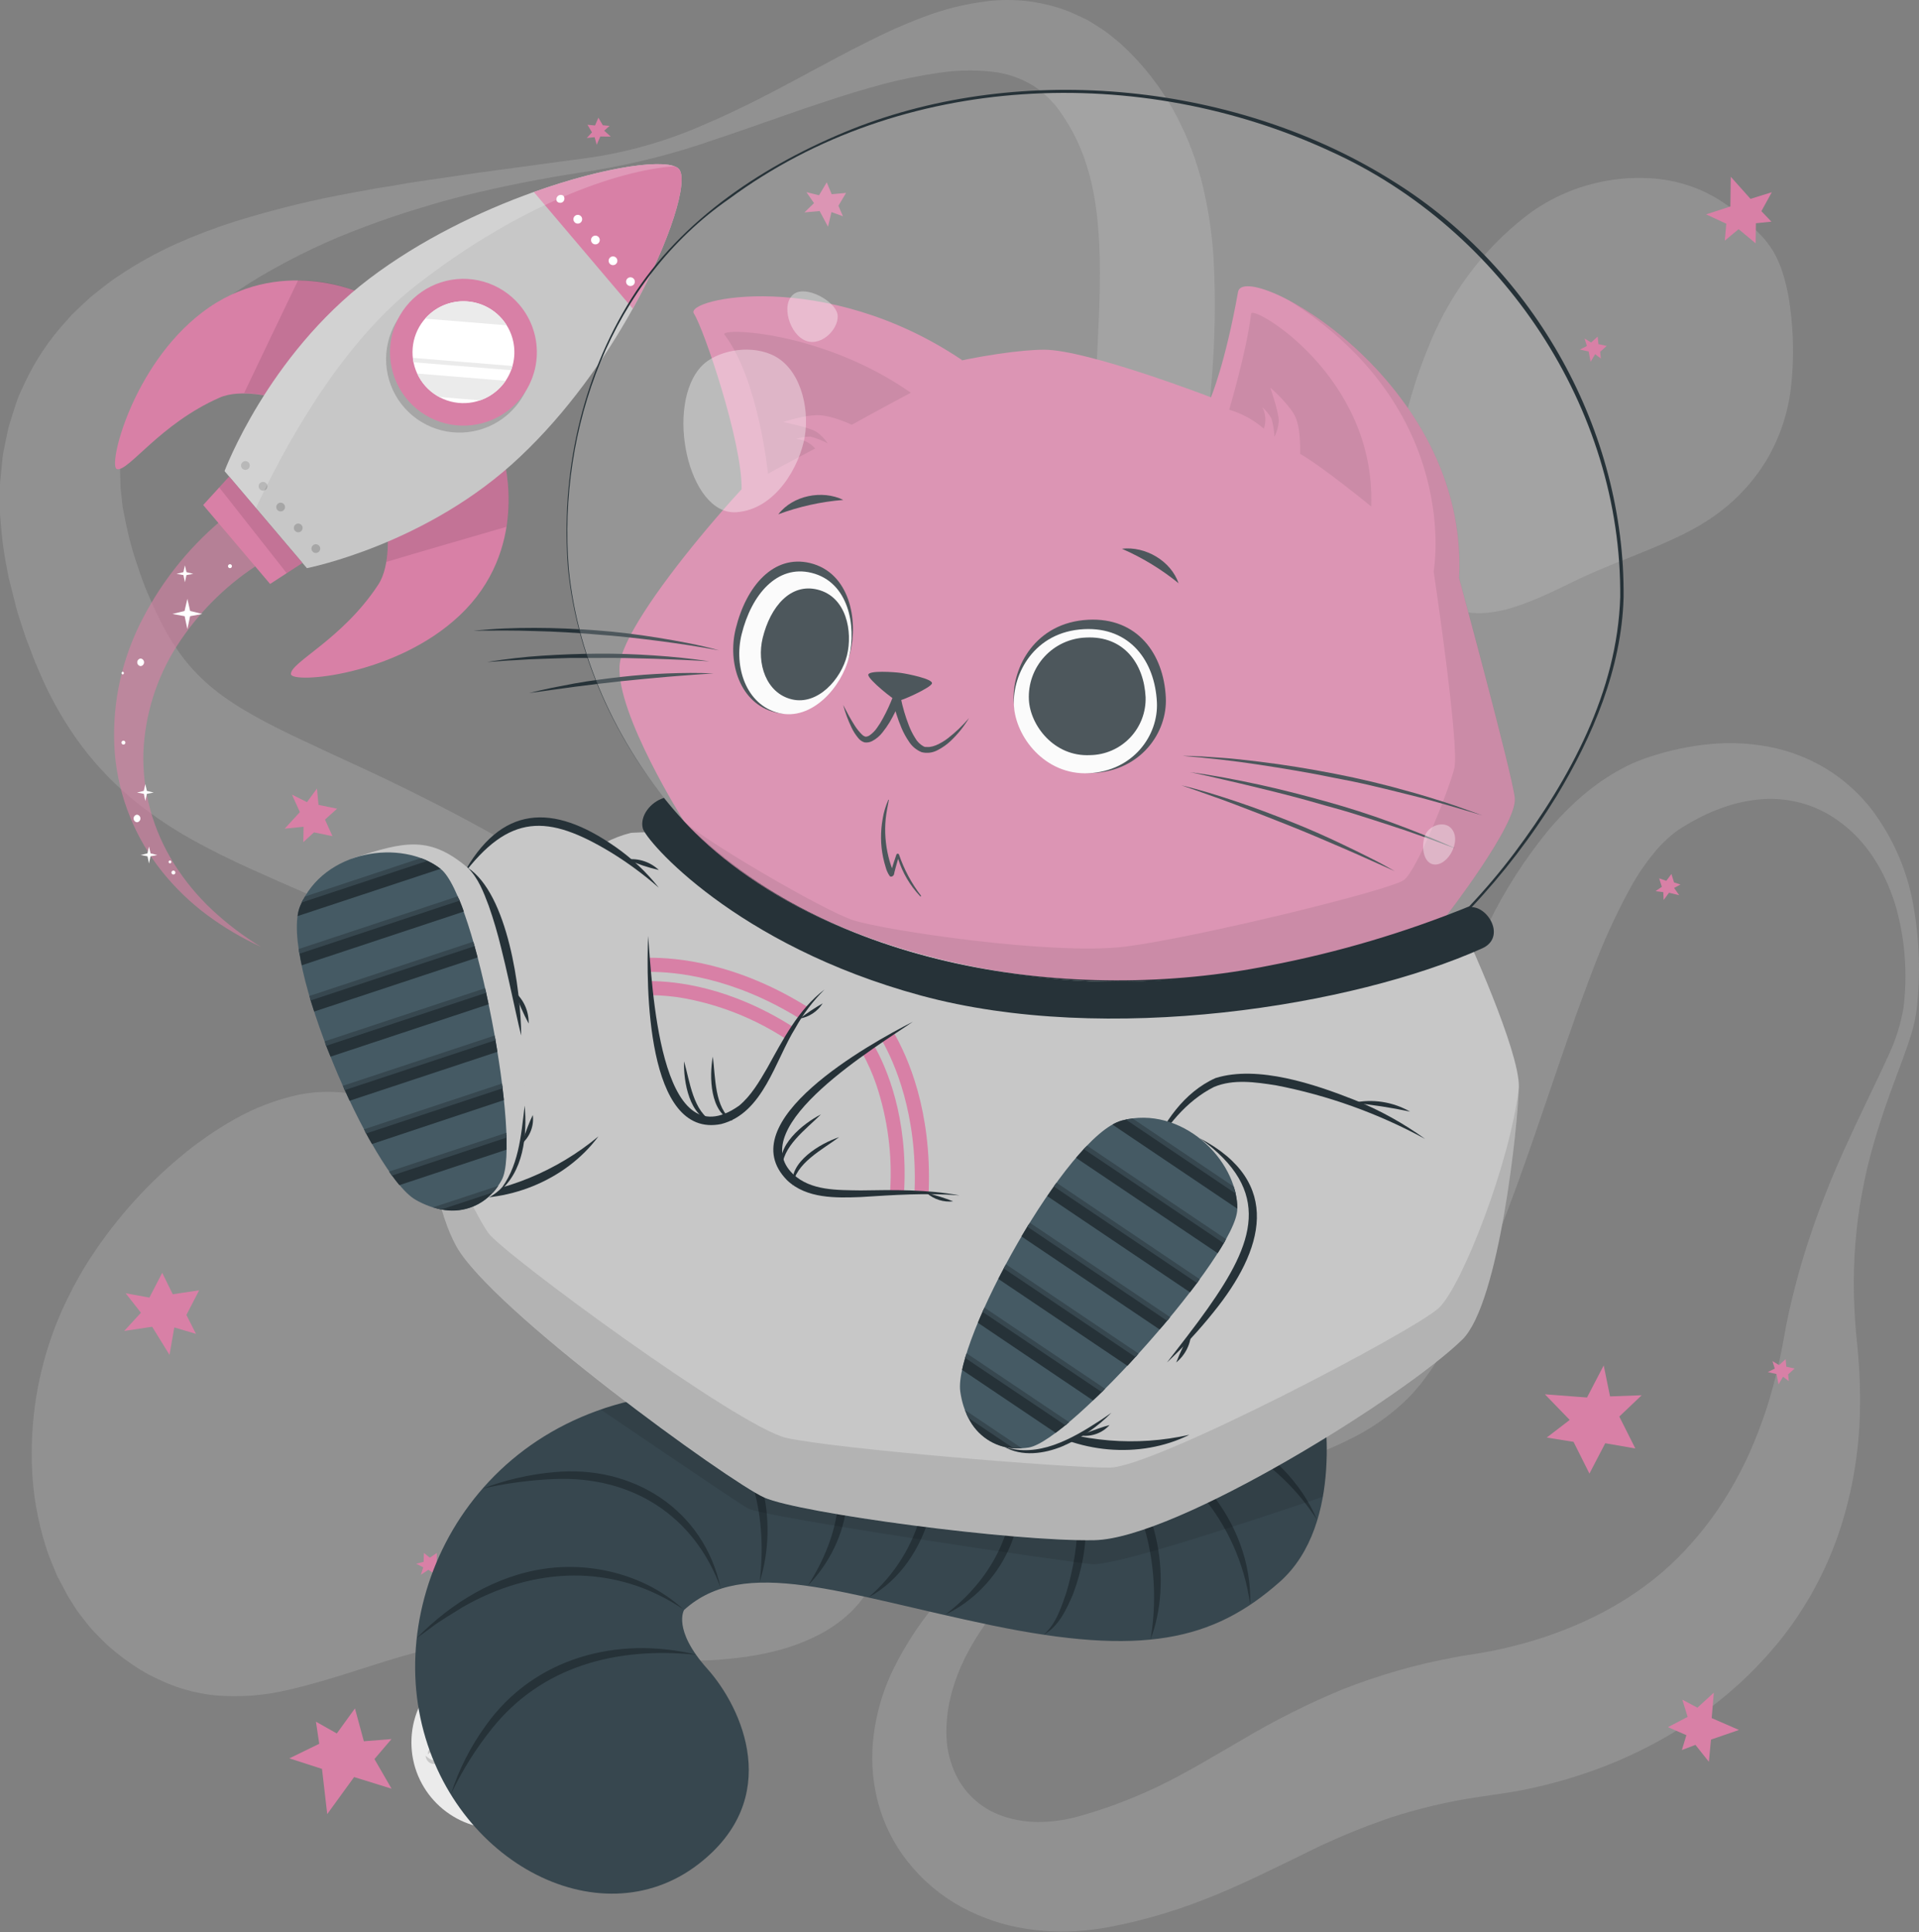<svg width="439" height="442" viewBox="0 0 439 442" fill="none" xmlns="http://www.w3.org/2000/svg">
<rect x="0" y="0" width="439" height="442" fill="#808080" stroke="none"/>
<g opacity="0.4">
<path opacity="0.4" d="M435.461 230.543C436.399 222.924 435.839 215.195 433.814 207.79C431.735 200.528 427.877 193.727 422.392 189.206C421.052 188.08 419.617 187.071 418.103 186.193C413.7 183.713 408.683 182.535 403.637 182.797C397.037 183.159 390.679 185.65 384.903 189.247C384.551 189.468 384.149 189.709 383.848 189.92L383.014 190.542C382.472 190.994 381.929 191.416 381.407 191.909C380.322 192.895 379.315 193.963 378.393 195.103C376.367 197.568 374.571 200.215 373.029 203.009C369.652 209.179 366.725 215.585 364.269 222.176C359.015 235.817 354.394 250.363 349.201 265.08C347.915 268.763 346.576 272.447 345.183 276.13C343.806 279.847 342.32 283.564 340.773 287.3C337.651 295.088 333.937 302.624 329.662 309.843C328.497 311.741 327.251 313.65 325.805 315.558C325.082 316.563 324.288 317.487 323.454 318.431C322.621 319.376 321.747 320.23 320.853 321.063C317.392 324.236 313.503 326.907 309.3 328.999C301.344 333.078 293.408 335.268 285.754 337.538C278.099 339.808 270.605 341.827 263.422 344.509C256.31 347.087 249.51 350.456 243.151 354.555C236.969 358.563 231.505 363.582 226.988 369.402C222.497 375.229 219.011 381.698 217.474 388.197C216.703 391.299 216.388 394.497 216.54 397.69C216.694 400.549 217.404 403.35 218.63 405.938C219.722 408.23 221.276 410.272 223.195 411.935C225.114 413.598 227.356 414.846 229.78 415.601C232.253 416.403 234.836 416.813 237.435 416.817C240.215 416.818 242.984 416.481 245.682 415.812C246.375 415.642 247.079 415.441 247.772 415.23L250.263 414.486C251.917 413.964 253.551 413.408 255.165 412.819C258.4 411.613 261.574 410.287 264.718 408.801C271.017 405.787 277.305 401.98 284.287 397.931C291.621 393.563 299.262 389.732 307.15 386.469C315.359 383.234 323.86 380.796 332.535 379.186C333.61 378.955 334.675 378.815 335.75 378.634L338.623 378.172C340.21 377.901 341.817 377.589 343.435 377.238C346.649 376.524 349.854 375.65 352.978 374.626C365.525 370.497 376.826 363.958 385.425 354.726C389.859 350.026 393.686 344.788 396.816 339.135C398.485 336.185 399.965 333.132 401.247 329.994C402.607 326.744 403.794 323.424 404.803 320.049C405.807 316.613 406.721 313.077 407.455 309.451C407.806 307.753 408.178 305.523 408.56 303.514C408.941 301.505 409.403 299.425 409.886 297.406C411.811 289.419 414.289 281.575 417.299 273.93C420.222 266.366 423.628 259.113 427.043 251.991C428.751 248.424 430.459 244.888 432.066 241.342C433.678 237.912 434.82 234.279 435.461 230.543V230.543ZM438.475 230.865C438.225 232.913 437.774 234.932 437.129 236.892C436.546 238.831 435.853 240.699 435.18 242.558C433.814 246.285 432.398 249.931 431.162 253.608C429.926 257.285 428.741 261.021 427.767 264.758C426.792 268.495 426.049 272.293 425.426 276.07C424.269 283.585 423.859 291.196 424.2 298.792C424.271 300.671 424.411 302.549 424.552 304.408C424.693 306.266 424.934 308.004 425.105 310.224C425.464 314.483 425.592 318.759 425.486 323.032C425.296 331.927 423.835 340.75 421.147 349.231C418.316 358.1 413.983 366.418 408.339 373.822C402.594 381.243 395.728 387.724 387.986 393.029C380.395 398.238 372.138 402.401 363.435 405.405C359.162 406.899 354.801 408.127 350.376 409.082C348.146 409.574 345.906 409.976 343.616 410.307L338.081 411.121C331.27 412.135 324.556 413.718 318.01 415.852C311.232 418.166 304.621 420.938 298.22 424.15C291.359 427.465 283.905 431.282 275.778 434.447C271.696 436.059 267.532 437.454 263.302 438.626C261.172 439.208 259.043 439.721 256.903 440.203L253.678 440.856C252.463 441.077 251.237 441.278 250.002 441.428C244.957 442.097 239.843 442.043 234.813 441.268C229.587 440.472 224.539 438.772 219.895 436.245C215.155 433.656 210.989 430.133 207.65 425.888C204.344 421.708 201.973 416.868 200.699 411.694C199.493 406.803 199.22 401.728 199.895 396.736C200.499 392.085 201.779 387.547 203.692 383.265C207.358 375.404 212.361 368.239 218.479 362.089C221.401 359.073 224.522 356.258 227.821 353.661C231.101 351.121 234.526 348.773 238.078 346.629C252.212 338.09 267.702 333.198 281.916 327.02C288.998 324.007 295.819 320.511 301.173 316.241C303.688 314.247 305.904 311.903 307.753 309.28C308.165 308.667 308.557 308.034 308.918 307.401C309.28 306.769 309.592 306.146 309.923 305.453C310.596 304.066 311.229 302.539 311.832 300.932C313.047 297.728 314.102 294.232 315.086 290.666C316.071 287.1 317.015 283.443 317.98 279.736L320.812 268.525C321.767 264.758 322.741 260.961 323.826 257.164C328.025 241.975 332.867 226.555 340.401 211.507C344.214 203.688 348.934 196.344 354.465 189.628C355.961 187.91 357.478 186.223 359.206 184.606C360.904 182.932 362.713 181.375 364.621 179.944C366.594 178.441 368.683 177.098 370.869 175.926C371.982 175.313 373.129 174.763 374.305 174.279L376.093 173.576C376.675 173.365 377.178 173.214 377.72 173.033C382.033 171.624 386.485 170.688 391 170.24C395.58 169.786 400.201 169.992 404.722 170.853C409.224 171.714 413.541 173.353 417.48 175.695C419.401 176.836 421.214 178.151 422.895 179.623C424.554 181.051 426.09 182.617 427.485 184.304C432.692 190.883 436.191 198.648 437.671 206.906C439.112 214.81 439.383 222.883 438.475 230.865V230.865Z" fill="#EBEBEB"/>
<path opacity="0.4" d="M135.765 35.943C144.66 34.548 153.331 31.981 161.551 28.308C169.849 24.772 177.835 20.503 185.882 16.163C189.9 14.023 193.918 11.803 198.157 9.724C202.395 7.535 206.755 5.593 211.216 3.907C216.025 2.072 221.042 0.84 226.154 0.241C232.018 -0.415 237.954 0.272 243.513 2.25C244.979 2.772 246.396 3.475 247.842 4.128C249.289 4.781 250.575 5.706 251.921 6.549C253.267 7.393 254.432 8.408 255.647 9.392C256.863 10.377 257.898 11.482 259.003 12.546C263.087 16.75 266.538 21.524 269.249 26.721C271.888 31.814 273.892 37.212 275.216 42.794C276.448 48.043 277.248 53.385 277.607 58.766C278.139 68.624 277.958 78.508 277.064 88.34L275.949 102.062C275.769 104.302 275.648 106.512 275.497 108.712L275.306 111.987L275.176 115.221C275.027 119.411 275.091 123.605 275.367 127.788C275.6 131.758 276.174 135.701 277.085 139.572C278.125 143.619 279.517 147.569 281.243 151.375C283.011 155.393 285.041 159.411 287.22 163.49C291.6 171.617 296.573 179.733 301.415 188.111L305.011 194.46C306.176 196.62 307.321 198.78 308.426 201.01C310.728 205.489 312.676 210.141 314.253 214.923C315.957 219.888 316.859 225.093 316.925 230.343C316.897 235.701 315.653 240.984 313.288 245.793C312.135 248.102 310.762 250.295 309.19 252.342L306.789 255.265C305.965 256.19 305.111 257.023 304.278 257.907C300.846 261.355 297.103 264.479 293.097 267.24C289.021 269.978 284.688 272.313 280.158 274.211C279.013 274.653 277.898 275.216 276.733 275.567L273.237 276.753C270.876 277.426 268.506 278.099 266.085 278.591C256.4 280.599 246.47 281.155 236.621 280.239C231.7 279.839 226.806 279.151 221.965 278.179C217.103 277.275 212.331 276.009 207.59 274.633C205.249 273.89 202.869 273.207 200.558 272.373L197.062 271.157L193.617 269.851C189.016 268.063 184.499 266.111 180.065 263.995C177.845 262.93 175.655 261.825 173.455 260.73C171.255 259.635 169.116 258.42 166.976 257.224C164.836 256.029 162.697 254.823 160.607 253.548C158.518 252.272 156.408 251.016 154.359 249.68L142.555 242.036C140.637 240.8 138.688 239.625 136.759 238.409L133.856 236.611L130.933 234.873C115.435 225.603 99.382 217.293 82.865 209.99C74.568 206.304 66.19 202.778 57.33 198.77C52.91 196.761 48.369 194.561 43.678 191.939C38.698 189.153 33.99 185.907 29.614 182.245C24.944 178.288 20.801 173.747 17.288 168.734C13.956 163.956 11.141 158.837 8.89 153.465C7.725 150.903 6.881 148.371 5.877 145.82C5.425 144.554 5.053 143.299 4.641 142.043C4.229 140.787 3.847 139.602 3.506 138.205L2.501 134.187L1.989 132.178L1.597 130.109C1.025 127.349 0.612 124.558 0.362 121.751C0.231 120.335 0.09 118.918 0 117.502V113.152V110.982C0 110.259 0.121 109.526 0.181 108.792L0.613 104.433C0.834 102.986 1.175 101.529 1.457 100.093L1.919 97.943C2.099 97.23 2.341 96.527 2.552 95.824C2.994 94.417 3.426 93.021 3.898 91.635C4.37 90.248 5.053 88.953 5.656 87.616C8.055 82.477 11.226 77.734 15.058 73.553L16.424 72.016C16.907 71.534 17.429 71.082 17.881 70.609C18.886 69.685 19.83 68.741 20.834 67.867C22.914 66.25 24.923 64.522 27.093 63.146C31.267 60.33 35.672 57.873 40.262 55.802C44.688 53.825 49.222 52.101 53.844 50.639C62.827 47.85 71.977 45.625 81.238 43.979C83.528 43.577 85.799 43.105 88.089 42.773C90.379 42.442 92.629 41.96 94.92 41.638C97.21 41.317 99.48 40.945 101.751 40.634L108.572 39.629L135.765 35.943ZM136.267 38.956C127.226 40.262 118.296 41.899 109.466 43.979L106.161 44.772L102.876 45.646C100.686 46.209 98.516 46.872 96.356 47.525C92.017 48.791 87.757 50.277 83.548 51.844C75.218 54.917 67.182 58.736 59.54 63.256C55.844 65.448 52.282 67.856 48.871 70.469C45.639 72.997 42.615 75.782 39.83 78.796C38.404 80.213 37.279 81.81 36.033 83.297L34.416 85.647C34.155 86.029 33.873 86.411 33.622 86.803L32.939 88.018C31.121 91.081 29.735 94.38 28.82 97.823C28.63 98.666 28.439 99.5 28.208 100.314L27.826 102.865C27.766 103.287 27.675 103.699 27.645 104.131L27.585 105.437C27.585 106.301 27.474 107.145 27.474 108.019L27.565 110.661C27.565 111.103 27.565 111.525 27.615 111.977L27.776 113.333L28.067 116.015L28.61 118.757C29.34 122.554 30.351 126.291 31.633 129.938C31.904 130.862 32.296 131.847 32.638 132.821C32.979 133.795 33.381 134.78 33.783 135.724C34.607 137.563 35.37 139.471 36.264 141.169C37.833 144.467 39.728 147.6 41.92 150.521C43.971 153.179 46.332 155.583 48.952 157.684C54.195 161.943 61.408 165.72 69.535 169.507C73.553 171.426 77.762 173.345 82.052 175.324C86.341 177.302 90.62 179.342 94.93 181.501C112.312 190.114 129.063 199.947 145.057 210.925L148.07 212.934L151.084 215.023C153.093 216.43 155.042 217.796 156.991 219.232L168.352 227.62C171.979 230.272 175.645 232.844 179.332 235.385L184.927 239.082C186.806 240.278 188.674 241.483 190.573 242.658C194.38 244.939 198.187 247.249 202.095 249.319L205.008 250.906L207.952 252.402C209.91 253.407 211.909 254.321 213.898 255.275C221.797 258.944 230.032 261.838 238.49 263.915C242.658 264.899 246.891 265.587 251.157 265.974C255.373 266.376 259.618 266.376 263.835 265.974C272.238 265.291 280.385 262.756 287.693 258.55C291.336 256.393 294.731 253.843 297.818 250.946C298.572 250.203 299.385 249.479 300.099 248.726L302.108 246.425C303.344 244.858 304.427 243.176 305.342 241.403C307.151 237.883 308.056 233.968 307.974 230.011C307.836 225.828 306.959 221.703 305.383 217.826C303.719 213.712 301.702 209.749 299.355 205.982C296.965 202.145 294.333 198.378 291.52 194.671C285.935 187.248 279.827 180.005 273.85 172.29C270.836 168.402 267.923 164.384 265.15 160.085C262.217 155.646 259.67 150.965 257.536 146.091C253.126 135.624 251.418 125.046 250.685 114.86C249.359 94.548 251.951 75.853 251.579 59.097C251.398 50.739 250.484 43.025 248.053 36.194C246.827 32.757 245.177 29.487 243.141 26.459C241.418 23.759 239.15 21.45 236.481 19.679C233.565 17.872 230.279 16.749 226.867 16.394C222.854 15.971 218.804 16.058 214.813 16.655C210.481 17.28 206.188 18.148 201.954 19.257C197.645 20.432 193.305 21.728 189.006 23.175C180.367 25.987 171.788 29.202 163.068 32.075C154.347 35.121 145.38 37.413 136.267 38.926V38.956Z" fill="#EBEBEB"/>
<path opacity="0.4" d="M177.494 377.68C174.585 378.421 171.627 378.958 168.643 379.287C167.217 379.478 165.841 379.578 164.444 379.699C163.048 379.819 161.692 379.859 160.346 379.88C157.634 379.99 155.002 379.88 152.37 379.829C141.912 379.417 131.917 377.82 122.063 376.293L118.567 375.761L117.02 375.54L115.443 375.419C114.378 375.309 113.273 375.349 112.188 375.319C111.103 375.289 109.968 375.409 108.833 375.5C107.698 375.59 106.572 375.701 105.417 375.881C104.262 376.062 103.127 376.233 101.962 376.464C99.661 376.926 97.311 377.469 94.99 378.081C85.608 380.553 76.336 384.219 65.989 386.59C60.523 387.896 54.883 388.323 49.283 387.856C46.264 387.555 43.29 386.901 40.423 385.907C38.974 385.402 37.555 384.816 36.174 384.149C35.481 383.807 34.767 383.476 34.104 383.144L32.095 381.989C29.53 380.403 27.107 378.598 24.852 376.595C23.697 375.59 22.612 374.395 21.497 373.27C20.382 372.145 19.488 370.849 18.484 369.603C17.479 368.357 16.746 367.051 15.892 365.725C15.46 365.073 15.118 364.399 14.767 363.716L13.692 361.707L13.17 360.703L12.738 359.698L11.874 357.619C11.288 356.249 10.782 354.847 10.357 353.42C8.639 347.9 7.627 342.186 7.343 336.413C7.086 330.831 7.392 325.238 8.257 319.717C9.141 314.248 10.578 308.883 12.547 303.705C13.049 302.439 13.551 301.173 14.104 299.918C14.656 298.662 15.279 297.446 15.872 296.221C16.465 294.995 17.097 293.79 17.78 292.614C18.463 291.439 19.096 290.244 19.85 289.089C25.588 279.986 32.705 271.829 40.945 264.909C44.92 261.545 49.201 258.562 53.733 255.999C58.208 253.48 63.028 251.629 68.038 250.504C73.181 249.434 78.501 249.557 83.588 250.865C88.702 252.259 93.602 254.34 98.154 257.053C107.224 262.486 115.714 268.835 123.489 275.999C127.377 279.505 131.023 283.152 134.539 286.889C134.868 287.257 135.232 287.593 135.624 287.893L136.528 288.687C137.231 289.159 137.764 289.691 138.537 290.143L139.542 290.846C139.903 291.067 140.275 291.268 140.617 291.509C141.28 291.982 142.123 292.363 142.827 292.815C146.283 294.715 149.856 296.393 153.525 297.838L159.924 300.36L163.35 301.696L166.926 303.182C169.347 304.187 171.898 305.382 174.49 306.658C177.266 308.086 179.95 309.687 182.526 311.45C185.438 313.446 188.131 315.742 190.563 318.301C193.203 321.081 195.453 324.207 197.253 327.593L197.946 328.879L198.539 330.195C198.921 331.079 199.322 331.963 199.664 332.867C200.305 334.626 200.832 336.424 201.241 338.251L201.804 340.933L202.145 343.545C202.348 345.242 202.458 346.949 202.477 348.658C202.477 349.11 202.477 349.452 202.477 349.964C202.477 350.657 202.477 351.33 202.396 351.973C202.314 353.388 202.109 354.793 201.784 356.172C201.703 356.514 201.623 356.865 201.532 357.177L201.191 358.252C200.96 358.955 200.699 359.648 200.437 360.351C199.844 361.696 199.153 362.996 198.368 364.239C197.966 364.831 197.554 365.404 197.132 365.967C196.922 366.258 196.701 366.549 196.49 366.8L195.817 367.544C195.375 368.026 194.912 368.548 194.45 368.97C193.988 369.392 193.536 369.784 193.064 370.186C192.592 370.588 192.12 370.959 191.648 371.311L190.281 372.255C189.819 372.546 189.337 372.878 188.895 373.129L187.559 373.862C184.368 375.53 180.989 376.812 177.494 377.68V377.68Z" fill="#EBEBEB"/>
<path opacity="0.4" d="M319.989 119.772C319.428 116.532 319.196 113.244 319.296 109.958C319.386 103.669 320.803 97.903 322.36 92.308C323.895 86.716 325.86 81.252 328.236 75.964C330.659 70.653 333.715 65.654 337.337 61.076C341.11 56.308 345.501 52.065 350.396 48.459C355.877 44.623 362.18 42.122 368.8 41.156C372.309 40.63 375.87 40.556 379.398 40.935C382.797 41.315 386.119 42.206 389.252 43.577C392.035 44.828 394.64 46.443 396.997 48.379C399.117 50.132 401.13 52.01 403.025 54.004C404.002 55.068 404.876 56.222 405.637 57.45C406.361 58.716 406.98 60.039 407.485 61.408C408.45 64.238 409.124 67.16 409.494 70.127C410.338 76.286 410.409 82.525 409.705 88.701C409.015 94.624 407.074 100.332 404.009 105.447C401.033 110.3 397.111 114.506 392.477 117.813C387.876 121.168 382.432 123.569 377.178 125.759C371.924 127.949 366.61 129.898 361.668 132.228C356.725 134.559 351.954 137.151 345.936 139.029C344.328 139.533 342.677 139.889 341.004 140.094C339.055 140.353 337.078 140.323 335.137 140.004C332.536 139.485 330.114 138.301 328.106 136.568C327.623 136.126 327.101 135.644 326.679 135.172C326.257 134.7 325.845 134.167 325.444 133.695C324.751 132.753 324.127 131.763 323.575 130.732C323.071 129.782 322.618 128.806 322.219 127.808C321.877 126.904 321.496 125.91 321.214 125.036L320.823 123.66L320.491 122.334C320.29 121.52 320.15 120.646 319.989 119.772Z" fill="#EBEBEB"/>
</g>
<path d="M113.876 418.374C124.789 418.374 133.635 409.527 133.635 398.614C133.635 387.702 124.789 378.855 113.876 378.855C102.963 378.855 94.116 387.702 94.116 398.614C94.116 409.527 102.963 418.374 113.876 418.374Z" fill="#EBEBEB"/>
<path d="M121.038 386.891C121.086 387.841 120.829 388.781 120.305 389.573C119.773 390.389 119.03 391.045 118.155 391.472C117.255 391.924 116.216 392.014 115.252 391.723C114.338 391.43 113.556 390.825 113.042 390.015C113.744 390.539 114.554 390.9 115.412 391.07C115.815 391.136 116.225 391.136 116.628 391.07C117.03 391.006 117.419 390.88 117.783 390.699C117.964 390.608 118.155 390.508 118.336 390.397C118.513 390.286 118.684 390.165 118.848 390.036C119.186 389.788 119.493 389.502 119.762 389.182C120.33 388.507 120.763 387.73 121.038 386.891Z" fill="#C7C7C7"/>
<path d="M114.006 388.026C113.914 387.369 114.056 386.701 114.408 386.138C114.769 385.556 115.288 385.089 115.905 384.792C116.22 384.629 116.565 384.531 116.919 384.505C117.273 384.479 117.629 384.526 117.964 384.641C118.6 384.853 119.129 385.303 119.441 385.897C118.94 385.59 118.383 385.386 117.803 385.294C117.279 385.231 116.747 385.325 116.276 385.565C115.237 386.071 114.427 386.95 114.006 388.026V388.026Z" fill="#C7C7C7"/>
<path d="M113.876 407.906C114.102 408.512 114.102 409.179 113.876 409.785C113.664 410.423 113.265 410.983 112.73 411.392C112.456 411.604 112.143 411.759 111.808 411.848C111.474 411.938 111.125 411.961 110.782 411.915C110.136 411.821 109.547 411.497 109.124 411.001C109.668 411.179 110.239 411.26 110.812 411.242C111.321 411.205 111.807 411.016 112.208 410.699C112.618 410.378 112.959 409.978 113.213 409.524C113.526 409.028 113.751 408.48 113.876 407.906V407.906Z" fill="#C7C7C7"/>
<path d="M109.777 410.147C109.668 409.945 109.601 409.724 109.579 409.497C109.556 409.269 109.579 409.039 109.646 408.821C109.781 408.361 110.059 407.956 110.44 407.666C110.638 407.511 110.867 407.4 111.111 407.34C111.355 407.279 111.609 407.27 111.856 407.314C112.083 407.353 112.299 407.437 112.492 407.562C112.685 407.686 112.852 407.848 112.981 408.037C112.601 407.963 112.212 407.946 111.826 407.987C111.514 408.038 111.218 408.162 110.962 408.349C110.385 408.806 109.97 409.436 109.777 410.147V410.147Z" fill="#C7C7C7"/>
<path d="M106.753 390.126C106.926 390.29 107.064 390.486 107.16 390.703C107.257 390.92 107.31 391.154 107.316 391.392C107.32 391.65 107.272 391.907 107.176 392.147C107.079 392.386 106.935 392.605 106.753 392.788C106.568 392.979 106.34 393.123 106.089 393.21C105.838 393.298 105.57 393.325 105.307 393.29C104.84 393.236 104.405 393.027 104.071 392.698C104.481 392.706 104.892 392.676 105.297 392.607C105.617 392.563 105.913 392.415 106.14 392.185C106.378 391.944 106.551 391.647 106.643 391.321C106.744 390.932 106.782 390.528 106.753 390.126Z" fill="#C7C7C7"/>
<path d="M104.302 392.045C104.158 391.948 104.038 391.818 103.952 391.666C103.867 391.515 103.818 391.345 103.81 391.171C103.805 390.986 103.837 390.801 103.904 390.629C103.972 390.456 104.073 390.299 104.202 390.166C104.341 390.024 104.512 389.918 104.701 389.857C104.89 389.795 105.091 389.781 105.287 389.815C105.624 389.868 105.927 390.052 106.131 390.327C105.849 390.364 105.57 390.421 105.297 390.498C105.114 390.541 104.947 390.635 104.815 390.769C104.675 390.915 104.562 391.085 104.483 391.271C104.389 391.52 104.328 391.78 104.302 392.045V392.045Z" fill="#C7C7C7"/>
<path d="M120.485 410.96C120.37 411.17 120.214 411.353 120.026 411.5C119.838 411.647 119.621 411.754 119.39 411.814C119.142 411.881 118.882 411.898 118.627 411.863C118.372 411.829 118.126 411.744 117.904 411.613C117.674 411.479 117.478 411.293 117.333 411.07C117.189 410.847 117.098 410.592 117.07 410.328C116.999 409.861 117.095 409.384 117.341 408.981C117.429 409.382 117.557 409.772 117.723 410.147C117.842 410.449 118.057 410.703 118.336 410.87C118.626 411.039 118.954 411.132 119.29 411.141C119.695 411.144 120.099 411.083 120.485 410.96V410.96Z" fill="#C7C7C7"/>
<path d="M118.024 409.052C118.086 408.888 118.184 408.74 118.311 408.62C118.438 408.5 118.591 408.411 118.758 408.359C118.939 408.303 119.13 408.285 119.319 408.308C119.508 408.33 119.69 408.392 119.853 408.489C120.028 408.594 120.175 408.74 120.281 408.916C120.386 409.091 120.446 409.29 120.455 409.494C120.473 409.663 120.456 409.833 120.406 409.996C120.356 410.158 120.274 410.308 120.164 410.438C120.061 410.173 119.94 409.914 119.802 409.665C119.711 409.5 119.575 409.364 119.411 409.273C119.241 409.164 119.048 409.096 118.848 409.072C118.576 409.026 118.299 409.019 118.024 409.052V409.052Z" fill="#C7C7C7"/>
<path d="M127.256 397.047C127.279 397.285 127.253 397.526 127.18 397.753C127.108 397.981 126.99 398.192 126.834 398.373C126.667 398.571 126.461 398.732 126.23 398.847C125.999 398.963 125.746 399.031 125.488 399.046C125.223 399.061 124.957 399.016 124.712 398.913C124.466 398.81 124.248 398.653 124.072 398.454C123.751 398.107 123.563 397.659 123.539 397.188C123.847 397.473 124.184 397.726 124.544 397.941C124.815 398.116 125.135 398.201 125.458 398.183C125.794 398.162 126.12 398.055 126.402 397.871C126.734 397.65 127.023 397.371 127.256 397.047V397.047Z" fill="#C7C7C7"/>
<path d="M124.152 396.856C124.102 396.685 124.095 396.503 124.131 396.328C124.168 396.152 124.248 395.989 124.363 395.852C124.483 395.698 124.635 395.571 124.808 395.481C124.982 395.391 125.172 395.339 125.368 395.33C125.559 395.323 125.75 395.362 125.925 395.442C126.099 395.522 126.252 395.642 126.372 395.792C126.482 395.921 126.564 396.072 126.614 396.234C126.664 396.396 126.681 396.567 126.664 396.736C126.427 396.579 126.182 396.435 125.93 396.304C125.761 396.224 125.575 396.186 125.388 396.193C125.186 396.208 124.989 396.259 124.805 396.344C124.567 396.486 124.347 396.659 124.152 396.856V396.856Z" fill="#C7C7C7"/>
<path d="M101.078 401.528C101.1 401.766 101.073 402.006 101.001 402.234C100.929 402.461 100.811 402.672 100.656 402.854C100.311 403.244 99.829 403.485 99.31 403.527C99.046 403.542 98.781 403.497 98.537 403.394C98.294 403.291 98.077 403.134 97.903 402.934C97.584 402.582 97.393 402.133 97.361 401.658C97.671 401.941 98.007 402.193 98.365 402.412C98.64 402.589 98.963 402.677 99.29 402.663C99.626 402.64 99.95 402.533 100.234 402.352C100.555 402.121 100.84 401.844 101.078 401.528V401.528Z" fill="#C7C7C7"/>
<path d="M97.934 401.337C97.887 401.165 97.882 400.984 97.919 400.809C97.956 400.635 98.033 400.471 98.144 400.332C98.266 400.18 98.418 400.056 98.591 399.968C98.765 399.879 98.955 399.829 99.149 399.82C99.34 399.812 99.531 399.848 99.705 399.927C99.879 400.005 100.033 400.124 100.154 400.272C100.263 400.404 100.345 400.556 100.395 400.72C100.445 400.884 100.462 401.056 100.445 401.226C100.213 401.062 99.968 400.918 99.712 400.794C99.546 400.704 99.357 400.666 99.169 400.684C98.97 400.692 98.774 400.744 98.597 400.835C98.351 400.967 98.128 401.137 97.934 401.337Z" fill="#C7C7C7"/>
<path d="M395.852 47.244L395.943 40.443L400.453 45.496L405.325 43.979L402.944 48.309L405.235 50.709L401.689 51.071L401.628 55.662L397.731 52.427L394.566 55.059L394.918 51.181L390.297 49.042L395.852 47.244Z" fill="#D880A6"/>
<path d="M391.573 393.049L397.811 395.762L391.412 397.972L390.93 403.045L387.856 399.177L384.752 400.362L385.787 396.957L381.578 395.119L386.068 392.778L384.863 388.84L388.308 390.668L392.065 387.233L391.573 393.049Z" fill="#D880A6"/>
<path d="M81.007 406.54L74.859 415.009L73.663 404.672L66.2 402.261L73.031 398.926L72.277 393.873L77.049 396.565L81.198 390.839L83.237 398.353L89.555 397.851L85.658 402.422L89.576 409.202L81.007 406.54Z" fill="#D880A6"/>
<path d="M359.97 329.853L363.606 337.116L367.223 330.175L374.104 331.36L370.437 324.067L375.56 319.195L368.318 319.456L366.871 312.364L363.054 319.707L353.42 318.974L359.096 324.84L353.842 328.869L359.97 329.853Z" fill="#D880A6"/>
<path d="M191.798 47.073L193.546 44.139L190.261 44.431L189.126 41.718L187.368 44.672L184.485 43.959L186.213 46.47L184.033 48.59L187.499 48.278L189.418 51.864L190.211 48.519L192.833 49.474L191.798 47.073Z" fill="#D880A6"/>
<path d="M382.964 201.874L382.361 199.945L381.196 201.512L379.559 200.94L380.171 202.878L378.725 203.873L380.503 204.094L380.583 205.892L381.809 204.234L384.139 204.797L382.974 203.14L384.431 202.356L382.964 201.874Z" fill="#D880A6"/>
<path d="M409.052 314.423L410.549 313.077L408.65 312.665L408.49 310.938L406.983 312.294L405.476 311.38L406.008 313.097L404.411 313.901L406.41 314.343L406.862 316.704L407.897 314.956L409.213 315.96L409.052 314.423Z" fill="#D880A6"/>
<path d="M366.057 80.484L367.554 79.138L365.665 78.726L365.495 76.998L363.988 78.354L362.491 77.44L363.024 79.158L361.416 79.972L363.425 80.404L363.877 82.764L364.912 81.026L366.218 82.021L366.057 80.484Z" fill="#D880A6"/>
<path d="M99.882 357.287L99.953 355.268L98.335 356.353L96.979 355.268L96.909 357.297L95.211 357.739L96.819 358.553L96.286 360.271L97.994 359.126L100.003 360.441L99.471 358.483L101.098 358.242L99.882 357.287Z" fill="#D880A6"/>
<path d="M137.914 28.66L136.89 26.932L136.116 28.71L134.388 28.539L135.423 30.277L134.238 31.573L136.026 31.382L136.508 33.12L137.322 31.231L139.723 31.251L138.216 29.895L139.451 28.8L137.914 28.66Z" fill="#D880A6"/>
<path d="M42.643 300.822L45.556 295.186L39.519 296.09L37.108 291.188L34.175 296.854L28.75 295.859L32.236 300.319L28.419 304.478L34.808 303.524L38.776 309.953L39.87 303.675L44.833 305.151L42.643 300.822Z" fill="#D880A6"/>
<path d="M71.825 190.422L76.054 191.286L74.347 187.499L77.109 185.007L72.86 184.133L72.508 180.396L70.228 183.511L66.792 181.783L68.6 185.791L65.125 189.578L69.444 189.136L69.394 192.652L71.825 190.422Z" fill="#D880A6"/>
<path d="M83.337 67.455C83.006 67.063 63.718 58.113 46.249 71.473C30.177 83.729 24.621 106.763 26.751 107.316C29.363 107.989 36.515 96.999 50.247 90.962C55.12 88.822 62.864 90.962 62.864 90.962L83.337 67.455Z" fill="#D880A6"/>
<path opacity="0.1" d="M62.875 90.932C60.578 90.323 58.218 89.986 55.843 89.927C58.856 83.588 64.522 71.765 68.199 64.11C73.433 64.076 78.61 65.201 83.357 67.405L62.875 90.932Z" fill="black"/>
<path d="M115.111 104.935C115.443 105.327 121.139 125.82 105.066 140.868C90.389 154.67 66.793 156.438 66.561 154.238C66.32 151.556 78.335 146.292 86.542 133.735C89.455 129.285 88.611 121.289 88.611 121.289L115.111 104.935Z" fill="#D880A6"/>
<path opacity="0.1" d="M115.865 120.516C107.647 122.906 95.04 126.543 88.37 128.552C88.737 126.156 88.818 123.724 88.611 121.309L115.111 104.955C116.519 110.021 116.776 115.337 115.865 120.516V120.516Z" fill="black"/>
<path d="M70.208 129.978L51.373 107.768C51.373 107.768 61.197 81.428 84.523 63.728C96.186 54.908 109.857 48.298 122.103 43.929C138.999 37.901 153.143 36.113 155.333 38.695C157.523 41.277 153.475 54.938 144.745 70.629C138.447 81.991 129.687 94.397 119.029 104.443C97.803 124.604 70.208 129.978 70.208 129.978Z" fill="#C7C7C7"/>
<path d="M116.015 94.95C113.487 97.106 110.375 98.464 107.075 98.852C103.774 99.239 100.433 98.639 97.474 97.127C94.515 95.615 92.07 93.259 90.451 90.358C88.831 87.456 88.108 84.139 88.374 80.827C88.639 77.514 89.882 74.355 91.944 71.749C94.006 69.143 96.794 67.207 99.957 66.186C103.12 65.165 106.514 65.106 109.71 66.015C112.907 66.924 115.762 68.761 117.914 71.293C120.793 74.684 122.21 79.079 121.854 83.514C121.498 87.948 119.398 92.061 116.015 94.95V94.95Z" fill="#A6A6A6"/>
<path d="M116.879 93.393C114.346 95.542 111.232 96.891 107.931 97.27C104.63 97.65 101.292 97.041 98.337 95.523C95.382 94.004 92.944 91.643 91.331 88.739C89.718 85.834 89.002 82.517 89.275 79.206C89.547 75.895 90.796 72.739 92.862 70.137C94.929 67.536 97.72 65.606 100.884 64.591C104.047 63.576 107.441 63.522 110.635 64.436C113.829 65.35 116.68 67.191 118.828 69.725C120.255 71.407 121.336 73.353 122.01 75.453C122.685 77.553 122.939 79.765 122.758 81.963C122.577 84.161 121.964 86.302 120.956 88.263C119.947 90.224 118.562 91.967 116.879 93.393V93.393Z" fill="#D880A6"/>
<path d="M113.564 89.455C111.808 90.947 109.648 91.885 107.359 92.15C105.069 92.415 102.753 91.995 100.702 90.944C98.651 89.892 96.958 88.256 95.837 86.242C94.716 84.228 94.218 81.927 94.405 79.63C94.592 77.333 95.456 75.142 96.887 73.336C98.319 71.53 100.254 70.189 102.448 69.483C104.642 68.776 106.996 68.736 109.212 69.368C111.429 69.999 113.408 71.274 114.9 73.031C116.901 75.386 117.884 78.439 117.634 81.519C117.383 84.6 115.919 87.454 113.564 89.455V89.455Z" fill="white"/>
<path d="M113.564 89.455C112.467 90.393 111.202 91.115 109.837 91.585L100.475 90.821C99.206 90.134 98.075 89.218 97.14 88.119C96.462 87.31 95.894 86.415 95.452 85.457L115.664 87.114C115.071 87.985 114.365 88.772 113.564 89.455Z" fill="#EBEBEB"/>
<path d="M115.915 74.417L97.26 72.9C97.635 72.469 98.041 72.066 98.476 71.695C100.831 69.694 103.885 68.711 106.965 68.961C110.045 69.212 112.899 70.676 114.9 73.031C115.268 73.47 115.607 73.933 115.915 74.417V74.417Z" fill="#EBEBEB"/>
<path d="M116.919 84.693L94.608 82.875C94.531 82.544 94.477 82.209 94.448 81.87L117.241 83.729C117.15 84.03 117.02 84.352 116.919 84.693Z" fill="#EBEBEB"/>
<path d="M144.765 70.629L122.123 43.929C139.019 37.901 153.163 36.113 155.353 38.695C157.543 41.277 153.495 54.938 144.765 70.629Z" fill="#D880A6"/>
<path d="M128.783 46.179C128.581 46.342 128.324 46.42 128.066 46.398C127.807 46.375 127.567 46.254 127.397 46.058C127.291 45.856 127.258 45.624 127.302 45.4C127.346 45.176 127.464 44.974 127.639 44.827C127.813 44.679 128.032 44.596 128.26 44.59C128.488 44.583 128.712 44.655 128.893 44.793C129.057 44.993 129.137 45.25 129.117 45.508C129.096 45.766 128.977 46.007 128.783 46.179Z" fill="white"/>
<path d="M132.811 50.931C132.611 51.094 132.354 51.175 132.096 51.154C131.838 51.133 131.597 51.014 131.425 50.82C131.292 50.67 131.206 50.484 131.18 50.285C131.153 50.087 131.187 49.884 131.276 49.705C131.366 49.525 131.507 49.377 131.681 49.278C131.856 49.179 132.056 49.135 132.256 49.151C132.455 49.167 132.646 49.242 132.803 49.367C132.959 49.493 133.075 49.662 133.135 49.853C133.194 50.044 133.195 50.249 133.138 50.441C133.08 50.633 132.966 50.804 132.811 50.931V50.931Z" fill="white"/>
<path d="M136.84 55.682C136.639 55.846 136.383 55.926 136.124 55.905C135.866 55.885 135.625 55.765 135.453 55.571C135.32 55.422 135.235 55.235 135.208 55.037C135.182 54.838 135.215 54.636 135.305 54.456C135.394 54.277 135.535 54.128 135.709 54.03C135.884 53.931 136.084 53.887 136.284 53.903C136.484 53.919 136.674 53.994 136.831 54.119C136.987 54.244 137.103 54.413 137.163 54.605C137.223 54.796 137.224 55.001 137.166 55.193C137.109 55.385 136.995 55.555 136.84 55.682V55.682Z" fill="white"/>
<path d="M140.868 60.433C140.667 60.597 140.411 60.677 140.152 60.657C139.894 60.636 139.654 60.517 139.481 60.323C139.348 60.173 139.263 59.987 139.236 59.788C139.21 59.589 139.243 59.387 139.333 59.208C139.422 59.028 139.563 58.88 139.738 58.781C139.912 58.682 140.112 58.638 140.312 58.654C140.512 58.67 140.702 58.745 140.859 58.87C141.016 58.995 141.131 59.165 141.191 59.356C141.251 59.547 141.252 59.752 141.194 59.944C141.137 60.136 141.023 60.307 140.868 60.433Z" fill="white"/>
<path d="M144.896 65.185C144.747 65.319 144.56 65.406 144.361 65.433C144.162 65.461 143.959 65.428 143.779 65.339C143.599 65.25 143.449 65.109 143.35 64.934C143.251 64.759 143.206 64.558 143.222 64.358C143.239 64.158 143.314 63.967 143.44 63.81C143.566 63.653 143.736 63.538 143.928 63.478C144.12 63.419 144.326 63.419 144.518 63.478C144.71 63.537 144.88 63.652 145.006 63.809C145.167 64.009 145.246 64.263 145.225 64.519C145.205 64.775 145.087 65.013 144.896 65.185Z" fill="white"/>
<path d="M56.807 107.246C56.657 107.379 56.471 107.464 56.273 107.491C56.074 107.517 55.872 107.483 55.692 107.394C55.513 107.305 55.364 107.164 55.265 106.989C55.167 106.815 55.123 106.615 55.138 106.415C55.154 106.215 55.23 106.025 55.355 105.868C55.48 105.711 55.649 105.596 55.84 105.536C56.032 105.476 56.236 105.475 56.429 105.533C56.621 105.59 56.791 105.704 56.918 105.859C57.082 106.06 57.162 106.316 57.141 106.575C57.121 106.833 57.001 107.073 56.807 107.246V107.246Z" fill="#A6A6A6"/>
<path d="M60.835 111.997C60.685 112.13 60.499 112.216 60.301 112.242C60.102 112.268 59.9 112.235 59.72 112.146C59.541 112.056 59.392 111.915 59.294 111.741C59.195 111.566 59.151 111.366 59.166 111.166C59.182 110.967 59.258 110.776 59.383 110.619C59.508 110.463 59.677 110.347 59.868 110.287C60.06 110.228 60.265 110.226 60.457 110.284C60.649 110.342 60.819 110.455 60.946 110.611C61.11 110.811 61.19 111.068 61.169 111.326C61.149 111.584 61.029 111.825 60.835 111.997V111.997Z" fill="#A6A6A6"/>
<path d="M64.864 116.748C64.714 116.882 64.528 116.967 64.329 116.993C64.13 117.02 63.928 116.986 63.749 116.897C63.569 116.808 63.42 116.667 63.322 116.492C63.223 116.318 63.179 116.118 63.195 115.918C63.211 115.718 63.286 115.528 63.411 115.371C63.536 115.214 63.705 115.099 63.897 115.039C64.088 114.979 64.293 114.978 64.485 115.036C64.677 115.093 64.847 115.207 64.974 115.362C65.138 115.563 65.218 115.819 65.198 116.078C65.177 116.336 65.057 116.576 64.864 116.748V116.748Z" fill="#A6A6A6"/>
<path d="M68.892 121.52C68.742 121.653 68.556 121.738 68.357 121.765C68.159 121.791 67.956 121.758 67.777 121.669C67.597 121.579 67.449 121.438 67.35 121.264C67.251 121.089 67.207 120.889 67.223 120.689C67.239 120.49 67.314 120.299 67.439 120.142C67.565 119.986 67.734 119.87 67.925 119.81C68.116 119.751 68.321 119.749 68.513 119.807C68.705 119.865 68.876 119.978 69.002 120.134C69.166 120.334 69.246 120.591 69.226 120.849C69.205 121.107 69.086 121.348 68.892 121.52V121.52Z" fill="#A6A6A6"/>
<path d="M72.92 126.251C72.77 126.385 72.584 126.47 72.385 126.496C72.187 126.523 71.984 126.489 71.805 126.4C71.626 126.311 71.477 126.17 71.378 125.995C71.279 125.821 71.235 125.621 71.251 125.421C71.267 125.221 71.343 125.03 71.468 124.874C71.593 124.717 71.762 124.602 71.953 124.542C72.144 124.482 72.349 124.481 72.541 124.538C72.733 124.596 72.904 124.71 73.031 124.865C73.195 125.066 73.275 125.322 73.254 125.58C73.233 125.839 73.114 126.079 72.92 126.251V126.251Z" fill="#A6A6A6"/>
<path opacity="0.2" d="M154.289 38.032C141.229 38.966 118.677 46.872 94.9 65.506C77.34 79.329 64.532 103.368 58.555 116.236L51.373 107.768C51.373 107.768 61.187 81.418 84.523 63.728C96.175 54.898 109.857 48.298 122.103 43.929C137.271 38.494 150.17 36.525 154.289 38.032Z" fill="white"/>
<path d="M61.79 133.595L46.48 115.533L52.427 109.023L69.193 128.783L61.79 133.595Z" fill="#D880A6"/>
<path opacity="0.1" d="M69.183 128.783L65.587 131.124L50.157 111.515L52.427 109.023L69.183 128.783Z" fill="black"/>
<path opacity="0.6" d="M58.425 129.556C51.241 134.31 45.127 140.51 40.473 147.759C35.786 155.096 33.137 163.55 32.798 172.25C32.682 176.658 33.22 181.059 34.396 185.309C35.598 189.641 37.422 193.776 39.81 197.584C42.254 201.471 45.188 205.026 48.54 208.162C51.948 211.341 55.671 214.165 59.65 216.591C55.361 214.617 51.284 212.211 47.485 209.408C43.63 206.555 40.156 203.219 37.148 199.483C30.932 191.748 27.146 182.345 26.269 172.461C25.487 162.34 27.419 152.193 31.864 143.068C36.338 133.893 42.678 125.753 50.478 119.169L58.425 129.556Z" fill="#D880A6"/>
<path d="M46.279 140.456L43.487 140.968L42.864 143.921L42.241 140.968L39.449 140.456L42.221 139.773L42.864 136.99L43.497 139.773L46.279 140.456Z" fill="white"/>
<path d="M35.993 195.606L34.436 195.897L34.084 197.544L33.743 195.897L32.176 195.606L33.733 195.224L34.084 193.667L34.446 195.224L35.993 195.606Z" fill="white"/>
<path d="M35.159 181.321L33.602 181.602L33.25 183.25L32.899 181.602L31.342 181.321L32.889 180.939L33.25 179.382L33.602 180.939L35.159 181.321Z" fill="white"/>
<path d="M44.21 131.274L42.653 131.566L42.301 133.213L41.96 131.566L40.393 131.274L41.95 130.893L42.301 129.335L42.663 130.893L44.21 131.274Z" fill="white"/>
<path d="M39.67 199.162C39.55 199.162 39.435 199.209 39.35 199.294C39.265 199.379 39.218 199.494 39.218 199.614C39.218 199.734 39.265 199.849 39.35 199.933C39.435 200.018 39.55 200.066 39.67 200.066C39.789 200.066 39.904 200.018 39.989 199.933C40.074 199.849 40.122 199.734 40.122 199.614C40.122 199.494 40.074 199.379 39.989 199.294C39.904 199.209 39.789 199.162 39.67 199.162V199.162Z" fill="white"/>
<path d="M52.608 129.074C52.488 129.074 52.373 129.122 52.288 129.207C52.204 129.291 52.156 129.406 52.156 129.526C52.156 129.646 52.204 129.761 52.288 129.846C52.373 129.931 52.488 129.978 52.608 129.978C52.728 129.978 52.843 129.931 52.928 129.846C53.013 129.761 53.06 129.646 53.06 129.526C53.06 129.406 53.013 129.291 52.928 129.207C52.843 129.122 52.728 129.074 52.608 129.074V129.074Z" fill="white"/>
<path d="M28.238 169.437C28.118 169.437 28.003 169.485 27.918 169.569C27.834 169.654 27.786 169.769 27.786 169.889C27.786 170.009 27.834 170.124 27.918 170.209C28.003 170.293 28.118 170.341 28.238 170.341C28.358 170.341 28.473 170.293 28.558 170.209C28.642 170.124 28.69 170.009 28.69 169.889C28.69 169.769 28.642 169.654 28.558 169.569C28.473 169.485 28.358 169.437 28.238 169.437V169.437Z" fill="white"/>
<path d="M38.886 196.861C38.801 196.861 38.719 196.895 38.659 196.955C38.598 197.016 38.565 197.097 38.565 197.183C38.565 197.268 38.598 197.35 38.659 197.41C38.719 197.47 38.801 197.504 38.886 197.504C38.971 197.504 39.053 197.47 39.113 197.41C39.173 197.35 39.207 197.268 39.207 197.183C39.207 197.097 39.173 197.016 39.113 196.955C39.053 196.895 38.971 196.861 38.886 196.861V196.861Z" fill="white"/>
<path d="M28.077 153.666C28.003 153.679 27.936 153.718 27.887 153.776C27.839 153.833 27.812 153.907 27.812 153.982C27.812 154.057 27.839 154.13 27.887 154.188C27.936 154.246 28.003 154.285 28.077 154.298C28.151 154.285 28.219 154.246 28.267 154.188C28.315 154.13 28.342 154.057 28.342 153.982C28.342 153.907 28.315 153.833 28.267 153.776C28.219 153.718 28.151 153.679 28.077 153.666Z" fill="white"/>
<path d="M31.342 186.374C31.128 186.397 30.929 186.498 30.785 186.659C30.641 186.819 30.561 187.027 30.561 187.242C30.561 187.458 30.641 187.666 30.785 187.826C30.929 187.987 31.128 188.088 31.342 188.111C31.556 188.088 31.755 187.987 31.899 187.826C32.043 187.666 32.122 187.458 32.122 187.242C32.122 187.027 32.043 186.819 31.899 186.659C31.755 186.498 31.556 186.397 31.342 186.374V186.374Z" fill="white"/>
<path d="M32.176 150.652C31.961 150.675 31.763 150.776 31.619 150.937C31.475 151.097 31.395 151.305 31.395 151.521C31.395 151.736 31.475 151.944 31.619 152.105C31.763 152.265 31.961 152.367 32.176 152.39C32.39 152.367 32.588 152.265 32.732 152.105C32.876 151.944 32.956 151.736 32.956 151.521C32.956 151.305 32.876 151.097 32.732 150.937C32.588 150.776 32.39 150.675 32.176 150.652Z" fill="white"/>
<path d="M302.61 320.42C302.61 320.42 307.954 348.467 292.715 361.928C277.476 375.389 261.193 378.945 226.978 371.853C192.763 364.761 170.261 355.78 156.489 368.317C156.489 368.317 153.776 372.798 161.813 381.778C169.849 390.759 179.252 411.412 159.804 426.44C136.88 444.161 102.022 425.255 95.874 391.472C89.726 357.689 115.071 316.231 166.554 318.522C218.037 320.812 233.387 331.109 243.071 331.4C252.754 331.691 254.231 323.253 254.231 323.253L302.61 320.42Z" fill="#37474F"/>
<path d="M159.1 378.544C141.119 376.745 123.941 381.065 112.399 395.621C108.762 400.191 105.661 405.162 103.157 410.438C104.981 404.784 107.694 399.457 111.193 394.657C122.243 379.217 141.189 374.234 159.13 378.503L159.1 378.544Z" fill="#263238"/>
<path d="M164.907 363.395C158.819 346.619 144.444 337.618 126.784 338.362C121.254 338.592 115.756 339.329 110.36 340.562C115.609 338.561 121.108 337.293 126.704 336.795C144.725 335.037 161.039 345.313 164.876 363.395H164.907Z" fill="#263238"/>
<path d="M156.488 368.267C140.627 357.498 122.012 358.352 105.769 367.705C103.76 369 100.636 370.778 98.737 372.265C97.622 373.099 96.487 373.923 95.342 374.726C103.227 366.69 113.423 360.442 124.745 358.855C135.955 357.287 148.1 360.552 156.438 368.267H156.488Z" fill="#263238"/>
<path d="M173.767 361.999C175.535 347.764 172.622 331.752 160.708 322.57C159.061 321.265 157.337 320.061 155.544 318.964C157.546 319.702 159.468 320.641 161.28 321.767C174.59 329.893 178.267 347.885 173.757 361.999H173.767Z" fill="#263238"/>
<path d="M184.797 362.762C192.451 350.878 194.681 337.568 187.7 324.8C186.916 323.072 185.691 321.395 184.797 319.727C186.165 321.151 187.421 322.68 188.554 324.298C197.223 336.403 194.933 352.305 184.797 362.762Z" fill="#263238"/>
<path d="M198.7 365.414C204.673 360.293 208.919 353.452 210.855 345.826C212.864 338.171 211.287 330.225 207.711 323.203C210.274 326.406 212.066 330.156 212.949 334.162C213.832 338.168 213.782 342.324 212.804 346.308C210.734 354.083 205.872 361.567 198.74 365.394L198.7 365.414Z" fill="#263238"/>
<path d="M216.159 369.442C226.496 361.697 232.804 350.135 231.789 337.086C231.488 334.165 231.019 331.263 230.383 328.396C231.197 330.207 231.868 332.078 232.392 333.992C236.41 348.055 229.218 363.204 216.149 369.442H216.159Z" fill="#263238"/>
<path d="M238.791 373.933C241.634 371.452 242.809 367.634 243.995 364.169C247.129 353.51 247.852 341.667 243.09 331.35C250.072 340.813 249.489 354.113 245.471 364.691C243.985 368.137 242.227 372.064 238.791 373.933V373.933Z" fill="#263238"/>
<path d="M263.192 375.048C265.542 361.517 262.951 344.911 253.829 334.313C252.461 332.751 250.977 331.293 249.389 329.954C251.238 330.976 252.963 332.206 254.532 333.62C265.08 343.214 268.224 362.009 263.192 375.048Z" fill="#263238"/>
<path d="M253.196 326.006C271.459 330.657 286.577 347.784 286.005 367.082C283.283 347.905 270.535 333.771 253.196 326.006V326.006Z" fill="#263238"/>
<path d="M254.251 323.203C272.936 320.35 293.76 329.954 301.334 347.764C290.877 331.44 273.277 323.544 254.251 323.203Z" fill="#263238"/>
<path opacity="0.1" d="M302.62 342.42C284.478 348.578 254.964 358.242 249.892 357.84C244.437 357.398 174.55 347.081 171.085 345.082C168.272 343.425 148.553 330.014 137.372 322.429C146.763 319.266 156.67 317.923 166.564 318.472C218.047 320.772 233.407 331.059 243.091 331.35C252.775 331.641 254.251 323.213 254.251 323.213L302.61 320.42C303.802 327.705 303.806 335.134 302.62 342.42Z" fill="black"/>
<path d="M153.957 190.522C150.768 190.341 147.572 190.341 144.384 190.522C142.287 191.038 140.263 191.811 138.356 192.823C138.356 192.823 128.783 186.263 120.104 188.222C111.424 190.181 98.305 207.529 96.889 221.714C95.472 235.898 96.356 270.444 104.332 285C112.308 299.556 166.886 339.055 174.862 342.601C182.838 346.147 231.578 352.697 250.353 352.345C269.128 351.993 321.224 319.466 334.525 306.447C343.033 298.119 347.282 257.003 347.463 248.676C347.644 240.348 335.228 213.416 335.228 213.416L153.957 190.522Z" fill="#C7C7C7"/>
<path opacity="0.1" d="M347.473 248.646C347.292 256.983 343.043 298.089 334.535 306.407C321.234 319.466 269.139 351.963 250.364 352.315C231.589 352.666 182.838 346.117 174.872 342.561C166.906 339.005 112.309 299.506 104.332 284.98C99.661 276.461 97.431 261.072 96.658 246.928C97.913 255.657 108.361 277.396 111.726 282.087C115.091 286.778 169.035 326.488 179.905 328.949C190.774 331.41 243.724 335.82 253.869 335.75C264.015 335.68 323.917 304.267 329.211 299.174C334.505 294.081 345.575 265.632 347.473 248.646Z" fill="black"/>
<path d="M156.378 187.74C156.378 187.74 141.018 163.41 141.732 152.299C142.445 141.189 174.57 104.573 187.097 94.889C199.624 85.206 228.916 80.002 238.841 80.002C248.766 80.002 277.014 90.891 277.014 90.891C277.014 90.891 280.269 83.287 283.222 66.782C284.598 59.047 336.152 86.622 333.781 132.228C333.781 132.228 345.836 176.579 346.539 182.516C347.242 188.453 330.717 209.729 330.717 209.729C319.302 214.267 307.492 217.741 295.437 220.106C274.221 224.355 249.962 227.208 218.951 220.357C173.505 210.302 156.378 187.74 156.378 187.74Z" fill="#D880A6"/>
<path d="M169.648 111.917C169.849 101.268 160.989 75.16 158.739 71.735C156.489 68.309 188.674 61.197 220.137 82.413L169.648 111.917Z" fill="#D880A6"/>
<path opacity="0.1" d="M175.695 108.38C175.695 108.38 173.536 86.763 165.74 76.576C164.434 74.869 188.071 75.642 208.363 89.847C208.363 89.847 200.407 94.076 194.862 97.18C194.862 97.18 190.703 95.171 187.489 94.99C184.274 94.809 179.161 96.547 179.161 96.547C179.161 96.547 185.188 97.772 186.786 98.797C187.799 99.504 188.668 100.397 189.347 101.429C188.108 100.767 186.797 100.252 185.439 99.892C184.309 99.869 183.183 100.046 182.114 100.414C182.952 100.468 183.77 100.69 184.519 101.068C185.269 101.447 185.934 101.972 186.474 102.614C186.474 102.614 178.056 107.004 175.695 108.38Z" fill="black"/>
<path opacity="0.1" d="M281.193 93.724C281.193 93.724 285.141 80.544 286.216 71.745C286.477 69.615 314.835 86.1 313.68 115.874C313.68 115.874 302.911 107.014 297.417 103.82C297.417 103.82 297.688 97.883 296.181 95.05C294.674 92.217 290.596 88.671 290.596 88.671C290.596 88.671 292.605 94.518 292.545 96.376C292.445 97.612 292.104 98.817 291.54 99.922C291.481 98.521 291.258 97.132 290.877 95.783C290.341 94.805 289.637 93.927 288.798 93.192C289.178 93.94 289.403 94.757 289.458 95.595C289.514 96.432 289.398 97.272 289.119 98.064C286.815 96.072 284.113 94.592 281.193 93.724V93.724Z" fill="black"/>
<path opacity="0.1" d="M330.758 209.719C319.342 214.258 307.532 217.735 295.478 220.106C274.262 224.346 250.012 227.198 218.991 220.347C174.922 210.603 157.473 189.146 156.428 187.81C160.246 191.828 188.232 208.223 195.154 210.513C202.075 212.803 241.051 218.66 257.556 216.54C274.061 214.421 318.171 203.612 321.184 201.311C324.198 199.011 331.441 180.788 332.696 175.766C333.952 170.743 327.975 130.722 327.975 130.722C327.975 130.722 334.746 93.714 294.654 68.58C310.084 76.617 335.479 99.902 333.831 132.218C333.831 132.218 345.886 176.569 346.589 182.516C347.292 188.463 330.758 209.719 330.758 209.719Z" fill="black"/>
<path d="M185.329 128.813C176.971 126.804 170.713 134.057 168.312 143.811C166.363 151.707 169.317 160.999 177.353 162.968C185.389 164.937 192.672 156.689 194.501 149.276C196.329 141.862 194.43 131.043 185.329 128.813Z" fill="#263238"/>
<path d="M185.651 131.053C177.795 129.114 171.908 135.986 169.658 145.117C167.83 152.54 170.663 161.26 178.167 163.118C185.671 164.977 192.562 157.222 194.239 150.25C195.917 143.279 194.189 133.153 185.651 131.053Z" fill="white"/>
<path d="M187.007 134.88C180.859 133.364 176.248 138.738 174.48 145.93C173.053 151.747 175.243 158.578 181.15 159.994C187.057 161.411 192.421 155.373 193.757 149.949C195.093 144.524 193.687 136.518 187.007 134.88Z" fill="#263238"/>
<path d="M248.967 141.782C260.148 141.219 266.205 149.527 266.697 159.552C267.099 167.679 260.871 176.308 250.142 176.84C239.414 177.373 232.282 167.95 231.9 160.326C231.518 152.701 236.812 142.384 248.967 141.782Z" fill="#263238"/>
<path d="M247.993 143.932C258.5 143.409 264.196 151.214 264.658 160.647C265.04 168.282 259.184 176.388 249.098 176.891C239.012 177.393 232.312 168.533 231.95 161.37C231.589 154.208 236.561 144.504 247.993 143.932Z" fill="white"/>
<path d="M248.465 145.85C257.054 145.428 261.695 151.797 262.076 159.492C262.126 161.2 261.835 162.902 261.221 164.497C260.607 166.091 259.681 167.548 258.499 168.782C257.316 170.016 255.9 171.003 254.333 171.684C252.765 172.366 251.078 172.729 249.369 172.752C241.132 173.164 235.667 165.941 235.375 160.085C235.285 158.287 235.554 156.489 236.165 154.796C236.777 153.104 237.719 151.549 238.937 150.225C240.156 148.9 241.625 147.83 243.261 147.079C244.897 146.328 246.666 145.911 248.465 145.85V145.85Z" fill="#263238"/>
<path d="M213.205 156.348C212.934 157.352 206.053 160.446 205.32 160.366C204.586 160.285 198.659 155.484 198.629 154.399C198.599 153.314 204.576 153.736 206.093 153.947C207.61 154.158 213.456 155.323 213.205 156.348Z" fill="#263238"/>
<path d="M192.883 161.27C193.727 162.907 194.581 164.525 195.565 166.042C196.03 166.771 196.576 167.445 197.193 168.051C197.42 168.286 197.709 168.453 198.027 168.533C198.338 168.52 198.64 168.423 198.901 168.252C199.568 167.79 200.147 167.212 200.608 166.544C201.123 165.834 201.586 165.089 201.995 164.314C202.854 162.749 203.606 161.128 204.245 159.462L205.4 156.448L206.063 159.663C206.499 161.797 207.114 163.89 207.901 165.921C208.278 166.917 208.752 167.872 209.318 168.774C209.78 169.623 210.478 170.321 211.327 170.783L211.628 170.884H211.93C212.167 170.904 212.405 170.904 212.643 170.884C213.143 170.823 213.633 170.694 214.099 170.502C215.09 170.081 216.021 169.534 216.872 168.874C218.629 167.506 220.242 165.961 221.684 164.264C220.515 166.211 219.086 167.989 217.434 169.548C216.582 170.343 215.626 171.018 214.592 171.557C213.456 172.206 212.114 172.393 210.845 172.079C209.65 171.597 208.635 170.754 207.941 169.668C207.275 168.695 206.706 167.659 206.244 166.574C205.348 164.451 204.655 162.248 204.174 159.994L205.993 160.145C205.303 161.898 204.477 163.594 203.521 165.218C203.025 166.037 202.475 166.823 201.874 167.569C201.245 168.379 200.45 169.047 199.543 169.527C199.004 169.812 198.39 169.921 197.785 169.839C197.206 169.666 196.697 169.314 196.329 168.834C195.71 168.094 195.19 167.277 194.782 166.403C193.994 164.754 193.359 163.035 192.883 161.27Z" fill="#263238"/>
<path d="M164.485 148.783C159.854 147.92 155.203 147.216 150.542 146.614C145.88 146.011 141.199 145.478 136.478 145.157C134.137 144.936 131.797 144.805 129.446 144.655C127.095 144.504 124.755 144.434 122.414 144.373C117.713 144.193 113.012 144.253 108.29 144.273C110.641 144.082 112.992 143.881 115.322 143.781C117.653 143.68 120.033 143.63 122.354 143.64C127.075 143.64 131.787 143.871 136.498 144.213C141.209 144.554 145.891 145.147 150.562 145.9C152.892 146.272 155.213 146.694 157.523 147.146C159.834 147.598 162.224 148.141 164.485 148.783Z" fill="#263238"/>
<path d="M162.285 151.295C160.165 151.164 158.046 151.034 155.926 150.953C153.806 150.873 151.687 150.762 149.567 150.702C145.338 150.571 141.099 150.471 136.86 150.521C134.74 150.521 132.62 150.521 130.501 150.521L124.142 150.722L120.968 150.843L117.793 151.034C115.674 151.104 113.564 151.345 111.435 151.445C115.634 150.782 119.863 150.27 124.102 149.999C128.341 149.728 132.6 149.567 136.86 149.537C141.119 149.507 145.368 149.667 149.607 149.949C153.847 150.23 158.086 150.652 162.285 151.295Z" fill="#263238"/>
<path d="M163.229 154.067C161.461 154.178 159.693 154.278 157.925 154.429C156.157 154.58 154.399 154.67 152.641 154.841C149.125 155.162 145.609 155.464 142.093 155.845C138.577 156.227 135.062 156.649 131.576 157.101C128.09 157.553 124.544 158.106 121.058 158.538C122.773 158.116 124.5 157.721 126.242 157.352C127.979 157.021 129.717 156.679 131.465 156.348C134.951 155.725 138.497 155.273 141.993 154.871C145.489 154.469 149.025 154.208 152.591 154.067C156.157 153.927 159.663 153.886 163.229 154.067Z" fill="#263238"/>
<path d="M270.515 172.913C273.438 172.913 276.361 173.144 279.274 173.345C282.187 173.545 285.101 173.887 288.004 174.239C293.82 174.942 299.596 175.896 305.342 177.011C311.088 178.126 316.794 179.482 322.42 181.09C325.242 181.863 328.035 182.737 330.818 183.621C332.214 184.053 333.59 184.555 334.966 185.048L339.095 186.534C333.49 184.877 327.904 183.179 322.229 181.793C319.406 181.059 316.563 180.396 313.73 179.723C310.897 179.05 308.024 178.468 305.162 177.935C299.446 176.75 293.69 175.806 287.913 174.922C282.137 174.038 276.341 173.405 270.515 172.913Z" fill="#263238"/>
<path d="M272.283 176.65C277.516 177.353 282.7 178.347 287.853 179.462C293.007 180.577 298.11 181.903 303.203 183.31C308.296 184.716 313.308 186.323 318.271 188.142C323.233 189.96 328.126 191.919 332.927 194.079C330.436 193.215 328.005 192.21 325.504 191.386L321.777 190.07L318.03 188.825C315.539 187.991 313.007 187.218 310.516 186.414C308.025 185.61 305.493 184.907 302.942 184.214C297.919 182.737 292.796 181.421 287.692 180.196C285.134 179.566 282.573 178.96 280.008 178.377C277.446 177.775 274.864 177.192 272.283 176.65Z" fill="#263238"/>
<path d="M270.253 179.663C274.533 180.668 278.732 181.994 282.901 183.39C287.07 184.786 291.178 186.353 295.267 187.971C299.355 189.588 303.383 191.366 307.321 193.265C309.33 194.199 311.279 195.193 313.248 196.168C315.217 197.142 317.136 198.177 319.054 199.282C315.036 197.504 311.018 195.655 307 193.928C302.982 192.2 298.963 190.472 294.875 188.845C290.786 187.217 286.718 185.62 282.619 184.073C280.61 183.29 278.501 182.556 276.431 181.823C274.362 181.09 272.333 180.356 270.253 179.663Z" fill="#263238"/>
<path d="M178.056 117.652C181.391 113.323 188.102 112.017 192.913 114.367C187.834 114.777 182.835 115.882 178.056 117.652V117.652Z" fill="#263238"/>
<path d="M269.711 133.504C265.742 130.265 261.348 127.585 256.652 125.538C262.006 124.905 267.893 128.311 269.631 133.484L269.711 133.504Z" fill="#263238"/>
<path d="M210.684 204.898C208.508 202.058 206.812 198.882 205.661 195.495C205.637 195.437 205.596 195.387 205.543 195.352C205.49 195.317 205.428 195.298 205.365 195.298C205.302 195.298 205.24 195.317 205.187 195.352C205.134 195.387 205.093 195.437 205.069 195.495C204.817 196.238 204.114 198.318 204.064 198.639C203.984 198.438 203.913 198.237 203.843 198.037C203.609 197.367 203.408 196.674 203.24 195.957C202.896 194.552 202.671 193.121 202.567 191.678C202.458 190.232 202.475 188.78 202.617 187.338C202.758 185.881 203.08 184.455 203.341 183.008C203.341 182.948 203.23 182.918 203.21 183.008C202.587 184.405 202.151 185.878 201.914 187.388C201.659 188.831 201.538 190.293 201.553 191.758C201.564 193.233 201.722 194.704 202.025 196.148C202.186 196.901 202.376 197.645 202.607 198.378C202.792 199.094 203.098 199.774 203.512 200.387C203.813 200.779 204.436 200.387 204.516 200.026C204.516 199.784 205.33 196.891 205.46 196.469C206.461 199.665 208.179 202.589 210.483 205.018C210.563 205.169 210.774 205.018 210.684 204.898Z" fill="#263238"/>
<path d="M339.085 216.952C309.622 230.162 253.196 239.283 210.704 227.761C168.211 216.239 147.759 192.32 147.046 189.498C146.332 186.675 148.814 183.47 151.898 182.536C153.324 184.344 154.821 186.092 156.368 187.77C170.19 202.778 197.504 219.915 241.282 223.934C284.317 227.952 325.845 211.879 336.303 207.529C340.381 207.178 344.63 214.441 339.085 216.952Z" fill="#263238"/>
<path d="M235.747 325.222C247.268 329.924 259.954 330.976 272.092 328.236C260.71 333.901 246.114 332.475 235.747 325.222Z" fill="#263238"/>
<path d="M263.171 263.995C266.014 256.963 270.856 249.851 278.079 246.626C287.733 243.613 300.832 248.053 309.903 251.649C315.617 253.959 321.03 256.95 326.026 260.56C315.341 254.733 303.821 250.592 291.871 248.284C287.2 247.561 282.167 246.807 277.737 248.656C271.328 251.88 266.687 257.807 263.202 263.985L263.171 263.995Z" fill="#263238"/>
<path d="M309.521 252.302C313.973 251.331 318.626 252.047 322.58 254.311C318.271 253.385 313.91 252.714 309.521 252.302V252.302Z" fill="#263238"/>
<path d="M272.604 259.143C283.263 266.346 287.763 270.032 287.03 282.077C286.387 292.544 257.787 325.915 239.404 331.692C237.827 332.229 236.159 332.444 234.497 332.325C232.835 332.206 231.214 331.755 229.73 330.998L272.604 259.143Z" fill="#C7C7C7"/>
<path d="M256.652 256.34C244.055 259.706 218.067 306.919 219.675 318.341C220.95 327.442 227.329 332.405 235.315 331.159C244.828 329.642 283.021 286.748 283.051 276.562C283.092 265.221 270.203 252.724 256.652 256.34Z" fill="#455A64"/>
<path d="M283.062 276.522L254.492 257.275C255.175 256.869 255.908 256.555 256.672 256.34C256.963 256.255 257.258 256.184 257.556 256.129C257.798 256.069 258.043 256.022 258.289 255.989L282.489 272.262C282.559 272.524 282.62 272.775 282.67 273.046C282.934 274.186 283.065 275.352 283.062 276.522V276.522Z" fill="#263238"/>
<path d="M282.67 273.046L257.556 256.129C257.798 256.069 258.043 256.022 258.289 255.989L259.073 255.868L282.248 271.469C282.343 271.729 282.424 271.993 282.489 272.262C282.559 272.524 282.62 272.775 282.67 273.046Z" fill="#37474F"/>
<path d="M280.229 283.945C280.148 284.106 280.058 284.257 279.958 284.418C279.536 285.151 279.074 285.914 278.571 286.698L246.155 264.879C246.757 264.176 247.35 263.503 247.933 262.87L248.304 262.478L280.229 283.945Z" fill="#263238"/>
<path d="M280.49 283.493C280.409 283.644 280.319 283.795 280.229 283.945C280.138 284.096 280.058 284.257 279.957 284.418L247.932 262.87L248.304 262.478C248.435 262.348 248.555 262.207 248.686 262.086L280.49 283.493Z" fill="#37474F"/>
<path d="M274.161 293.087L273.84 293.519C273.317 294.212 272.785 294.925 272.233 295.638L239.575 273.639L241.102 271.449L241.413 271.027L274.161 293.087Z" fill="#263238"/>
<path d="M274.473 292.655C274.362 292.795 274.262 292.946 274.161 293.087L273.84 293.519L241.062 271.419L241.373 270.997L241.674 270.555L274.473 292.655Z" fill="#37474F"/>
<path d="M267.361 301.716C267.25 301.856 267.14 301.997 267.009 302.138C266.456 302.821 265.864 303.504 265.281 304.147L233.668 282.86C234.12 282.097 234.572 281.333 235.034 280.58C235.135 280.429 235.215 280.279 235.315 280.118L267.361 301.716Z" fill="#263238"/>
<path d="M267.702 301.334L267.361 301.746C267.25 301.887 267.14 302.027 267.009 302.168L235.034 280.65C235.135 280.5 235.215 280.349 235.315 280.188L235.607 279.736L267.702 301.334Z" fill="#37474F"/>
<path d="M260.118 310.064C259.987 310.184 259.867 310.325 259.746 310.455C259.143 311.118 258.531 311.781 257.918 312.465L228.374 292.575C228.776 291.791 229.188 291.007 229.61 290.204C229.7 290.053 229.77 289.892 229.871 289.742L260.118 310.064Z" fill="#263238"/>
<path d="M260.469 309.662C260.359 309.802 260.238 309.923 260.118 310.064C259.997 310.204 259.867 310.325 259.746 310.455L229.61 290.174C229.7 290.023 229.77 289.862 229.871 289.711C229.943 289.545 230.026 289.384 230.122 289.229L260.469 309.662Z" fill="#37474F"/>
<path d="M252.433 318.09L252.041 318.472C251.371 319.141 250.702 319.774 250.032 320.37L223.703 302.61C224.034 301.786 224.386 300.962 224.768 300.118C224.838 299.948 224.918 299.787 224.979 299.616L252.433 318.09Z" fill="#263238"/>
<path d="M252.815 317.718L252.433 318.09L252.041 318.472L224.768 300.119C224.838 299.948 224.918 299.787 224.979 299.616C225.039 299.445 225.129 299.305 225.2 299.134L252.815 317.718Z" fill="#37474F"/>
<path d="M244.135 325.714L243.703 326.076C242.93 326.689 242.186 327.281 241.493 327.794L220.086 313.389C220.267 312.535 220.508 311.621 220.79 310.656L220.95 310.124L244.135 325.714Z" fill="#263238"/>
<path d="M244.597 325.363L244.175 325.714L243.743 326.076L220.79 310.656L220.95 310.124C220.95 309.953 221.061 309.772 221.121 309.591L244.597 325.363Z" fill="#37474F"/>
<path d="M232.854 331.35C232.513 331.35 232.181 331.35 231.85 331.35C229.677 331.197 227.583 330.476 225.776 329.259C223.969 328.043 222.513 326.374 221.553 324.419C221.392 324.117 221.242 323.796 221.101 323.474L232.854 331.35Z" fill="#263238"/>
<path d="M233.778 331.33C233.467 331.33 233.155 331.33 232.854 331.33C232.553 331.33 232.181 331.33 231.85 331.33L221.553 324.398C221.392 324.097 221.242 323.776 221.101 323.454C220.96 323.133 220.85 322.861 220.729 322.56L233.778 331.33Z" fill="#37474F"/>
<path d="M274.473 260.399C293.609 270.444 289.119 286.015 277.567 300.239C274.315 304.307 270.773 308.134 266.969 311.691C270.123 307.562 273.348 303.514 276.311 299.305C286.768 284.488 291.379 272.514 274.473 260.399V260.399Z" fill="#263238"/>
<path d="M272.514 304.569C272.495 305.935 272.178 307.28 271.585 308.51C270.991 309.741 270.136 310.826 269.078 311.691C270.033 309.23 271.182 306.848 272.514 304.569V304.569Z" fill="#263238"/>
<path d="M229.73 330.978C237.415 333.58 245.15 329.2 251.449 325.102C252.403 324.509 253.307 323.826 254.251 323.203C251.044 326.453 247.241 329.055 243.051 330.868C238.892 332.586 233.799 333.309 229.73 330.978V330.978Z" fill="#263238"/>
<path d="M253.829 326.006C252.999 326.922 251.956 327.619 250.793 328.036C249.63 328.453 248.382 328.577 247.159 328.397C247.703 328.134 248.259 327.9 248.826 327.693C250.464 327.101 252.101 326.458 253.849 326.006H253.829Z" fill="#263238"/>
<path d="M103.157 273.799C115.558 272.76 127.338 267.931 136.9 259.967C129.336 270.183 115.684 275.537 103.157 273.799Z" fill="#263238"/>
<path d="M105.759 200.357C114.549 184.053 126.442 183.722 140.727 193.697C144.5 196.319 147.864 199.484 150.712 203.089C147.323 200.108 143.687 197.419 139.843 195.053C125.227 186.183 116.507 186.102 105.759 200.367V200.357Z" fill="#263238"/>
<path d="M80.615 196.379C92.84 192.361 98.506 191.055 107.577 199.011C115.463 205.922 124.363 248.957 117.683 267.029C117.141 268.605 116.29 270.057 115.179 271.299C114.068 272.541 112.72 273.548 111.214 274.262L80.615 196.379Z" fill="#C7C7C7"/>
<path d="M68.661 207.288C63.638 219.343 85.055 268.757 95.07 274.473C103.047 279.033 110.892 277.034 114.78 269.942C119.401 261.494 108.843 205.038 100.806 198.78C91.906 191.838 74.075 194.37 68.661 207.288Z" fill="#455A64"/>
<path d="M100.776 198.76L68.068 209.579C68.165 208.789 68.364 208.016 68.661 207.278C68.771 206.997 68.902 206.726 69.032 206.454C69.13 206.225 69.244 206.004 69.374 205.791L97.059 196.61C97.311 196.71 97.542 196.821 97.783 196.941C98.848 197.429 99.852 198.039 100.776 198.76Z" fill="#263238"/>
<path d="M97.783 196.941L69.032 206.455C69.13 206.226 69.244 206.004 69.374 205.792C69.495 205.55 69.625 205.309 69.756 205.098L96.286 196.309C96.549 196.396 96.807 196.496 97.059 196.61C97.311 196.71 97.542 196.861 97.783 196.941Z" fill="#37474F"/>
<path d="M104.965 205.55C105.035 205.701 105.106 205.872 105.166 206.043C105.497 206.826 105.809 207.65 106.12 208.534L69.032 220.829C68.841 219.915 68.671 219.041 68.54 218.188C68.54 218.017 68.48 217.836 68.44 217.655L104.965 205.55Z" fill="#263238"/>
<path d="M104.714 205.058C104.784 205.219 104.845 205.38 104.915 205.55C104.985 205.721 105.056 205.872 105.116 206.043L68.49 218.188C68.49 218.017 68.43 217.836 68.39 217.655C68.35 217.474 68.39 217.293 68.319 217.113L104.714 205.058Z" fill="#37474F"/>
<path d="M108.431 215.948C108.431 216.108 108.521 216.289 108.572 216.46C108.813 217.304 109.044 218.158 109.265 219.031L71.865 231.418C71.584 230.564 71.313 229.71 71.062 228.876C71.062 228.695 70.971 228.534 70.921 228.364L108.431 215.948Z" fill="#263238"/>
<path d="M108.28 215.425L108.431 215.937C108.431 216.098 108.521 216.279 108.571 216.45L71.062 228.876C71.062 228.695 70.971 228.534 70.921 228.364C70.871 228.193 70.811 228.022 70.75 227.861L108.28 215.425Z" fill="#37474F"/>
<path d="M111.093 226.596C111.144 226.767 111.184 226.942 111.213 227.118C111.414 227.992 111.595 228.866 111.776 229.75L75.612 241.734C75.271 240.911 74.959 240.077 74.608 239.253C74.547 239.082 74.477 238.922 74.417 238.751L111.093 226.596Z" fill="#263238"/>
<path d="M110.992 226.073C110.992 226.234 111.063 226.415 111.103 226.596C111.154 226.767 111.194 226.942 111.224 227.118L74.628 239.253C74.568 239.082 74.497 238.921 74.437 238.751C74.377 238.58 74.316 238.409 74.246 238.238L110.992 226.073Z" fill="#37474F"/>
<path d="M113.263 237.425C113.282 237.604 113.312 237.782 113.353 237.957C113.504 238.841 113.654 239.735 113.795 240.619L79.982 251.82C79.61 251.016 79.239 250.213 78.867 249.389C78.797 249.228 78.716 249.067 78.656 248.897L113.263 237.425Z" fill="#263238"/>
<path d="M113.162 236.902C113.162 237.073 113.223 237.254 113.263 237.425C113.282 237.604 113.313 237.782 113.353 237.957L78.847 249.389C78.777 249.228 78.696 249.067 78.636 248.897C78.55 248.738 78.477 248.574 78.415 248.404L113.162 236.902Z" fill="#37474F"/>
<path d="M114.91 248.425L114.971 248.967C115.091 249.891 115.192 250.785 115.282 251.669L85.095 261.715C84.643 260.951 84.201 260.158 83.769 259.344C83.679 259.183 83.599 259.023 83.508 258.872L114.91 248.425Z" fill="#263238"/>
<path d="M114.85 247.882L114.91 248.425L114.97 248.967L83.769 259.304C83.679 259.143 83.598 258.982 83.508 258.832L83.257 258.359L114.85 247.882Z" fill="#37474F"/>
<path d="M115.865 259.645C115.865 259.846 115.865 260.027 115.865 260.208C115.865 261.212 115.865 262.137 115.865 263.011L91.364 271.127C90.801 270.458 90.229 269.714 89.646 268.897C89.535 268.746 89.425 268.606 89.325 268.445L115.865 259.645Z" fill="#263238"/>
<path d="M115.845 259.143C115.845 259.334 115.845 259.515 115.845 259.696C115.845 259.876 115.845 260.077 115.845 260.258L89.636 268.947C89.525 268.797 89.415 268.656 89.314 268.495C89.196 268.35 89.088 268.195 88.993 268.033L115.845 259.143Z" fill="#37474F"/>
<path d="M113.423 272.011C113.219 272.28 113.001 272.538 112.77 272.785C111.318 274.419 109.459 275.64 107.384 276.326C105.308 277.013 103.087 277.139 100.947 276.692C100.615 276.632 100.264 276.552 99.942 276.471L113.423 272.011Z" fill="#263238"/>
<path d="M114.006 271.278C113.835 271.529 113.645 271.78 113.464 272.011C113.26 272.28 113.042 272.538 112.811 272.785L100.947 276.692C100.616 276.632 100.264 276.552 99.942 276.471C99.621 276.391 99.32 276.311 99.008 276.22L114.006 271.278Z" fill="#37474F"/>
<path d="M143.459 196.61C144.772 196.459 146.101 196.598 147.354 197.016C148.607 197.434 149.754 198.122 150.712 199.031C148.222 198.459 145.793 197.649 143.459 196.61V196.61Z" fill="#263238"/>
<path d="M106.974 198.489C116.216 204.516 119.119 226.445 119.25 236.902C118.798 235.235 118.436 233.557 118.065 231.88C116.99 227.048 115.875 221.714 114.669 216.962C113.882 213.678 112.93 210.436 111.816 207.248C110.631 204.114 109.425 200.869 106.974 198.479V198.489Z" fill="#263238"/>
<path d="M117.763 226.917C118.79 227.819 119.606 228.935 120.154 230.186C120.703 231.437 120.97 232.794 120.938 234.16C119.696 231.83 118.634 229.409 117.763 226.917V226.917Z" fill="#263238"/>
<path d="M114.006 272.735C118.697 267.199 119.19 259.806 120.033 252.915C120.626 259.786 119.782 268.154 114.006 272.735Z" fill="#263238"/>
<path d="M121.882 255.044C122.041 256.273 121.892 257.521 121.451 258.678C121.009 259.835 120.287 260.865 119.35 261.674C119.501 261.062 119.712 260.509 119.903 259.957C120.516 258.329 121.098 256.662 121.912 255.044H121.882Z" fill="#263238"/>
<path d="M148.583 209.92C147.337 218.419 148.703 253.759 161.501 256.25C174.299 258.741 174.721 239.916 188.624 226.405C188.624 226.405 179.714 215.998 168.101 211.487C156.489 206.977 148.583 209.92 148.583 209.92Z" fill="#C7C7C7"/>
<path d="M181.582 235.034C180.999 235.938 180.437 236.852 179.904 237.756C172.889 233.161 165.039 229.99 156.8 228.424C154.148 227.94 151.459 227.685 148.763 227.66C148.663 226.565 148.573 225.491 148.502 224.446C154.61 224.436 167.076 225.762 181.582 235.034Z" fill="#D880A6"/>
<path d="M184.897 230.463C184.224 231.317 183.571 232.181 182.958 233.045C167.599 223.512 154.439 222.286 148.362 222.336C148.301 221.221 148.261 220.136 148.241 219.112C154.791 219.021 168.654 220.277 184.897 230.463Z" fill="#D880A6"/>
<path d="M148.261 214.119C149.185 224.536 150.672 265.974 169.085 252.945C171.778 250.715 173.676 247.5 175.515 244.326C179.071 237.917 182.627 230.915 188.624 226.375C185.997 228.983 183.751 231.948 181.954 235.185C177.333 242.588 174.61 254.653 165.007 257.144C147.729 260.66 147.829 225.079 148.261 214.119V214.119Z" fill="#263238"/>
<path d="M182.958 233.025C184.626 231.747 186.378 230.583 188.202 229.539C187.619 230.454 186.852 231.236 185.949 231.837C185.046 232.437 184.027 232.842 182.958 233.025Z" fill="#263238"/>
<path d="M156.489 242.799C157.784 247.259 158.558 254.432 163.149 256.632C157.724 255.697 156.318 247.37 156.489 242.799Z" fill="#263238"/>
<path d="M163.068 241.724C163.691 246.325 163.4 253.538 167.619 256.38C162.395 254.663 162.224 246.224 163.068 241.724Z" fill="#263238"/>
<path d="M212.673 232.02C204.637 235.034 174.5 253.518 178.518 265.894C182.536 278.27 202.396 269.379 221.262 273.93C221.991 265.901 221.843 257.817 220.82 249.821C219.112 237.435 212.673 232.02 212.673 232.02Z" fill="#C7C7C7"/>
<path d="M206.836 272.433C205.762 272.433 204.687 272.433 203.632 272.494C204.157 264.273 203.089 256.029 200.488 248.214C199.614 245.655 198.518 243.178 197.213 240.81V240.81L198.569 239.896L198.85 239.715L199.855 239.012C202.879 244.266 207.72 255.577 206.836 272.433Z" fill="#D880A6"/>
<path d="M212.452 272.584C211.377 272.514 210.302 272.473 209.227 272.453C209.87 254.854 204.647 243.07 201.663 237.857C201.934 237.676 202.206 237.515 202.467 237.365C202.939 237.063 203.411 236.782 203.863 236.521L204.426 236.179C207.67 241.734 213.175 254.12 212.452 272.584Z" fill="#D880A6"/>
<path d="M208.825 233.748C201.02 239.173 169.97 257.676 181.441 268.616C185.52 272.433 191.487 272.242 196.861 272.333C204.385 272.202 212.08 272.102 219.524 273.468C211.96 272.855 204.456 273.377 196.901 273.85C191.316 274.061 184.546 274.261 180.085 270.032C166.795 256.642 198.88 238.801 208.825 233.748V233.748Z" fill="#263238"/>
<path d="M212.02 272.946C214.072 273.43 216.086 274.061 218.047 274.834C216.967 274.957 215.872 274.852 214.834 274.527C213.796 274.202 212.838 273.663 212.02 272.946Z" fill="#263238"/>
<path d="M187.81 254.934C184.546 258.229 178.669 262.408 178.99 267.491C177.152 262.297 183.732 257.013 187.81 254.934Z" fill="#263238"/>
<path d="M191.959 260.148C188.252 262.93 181.813 266.175 181.381 271.268C180.377 265.864 187.619 261.604 191.959 260.148Z" fill="#263238"/>
<path opacity="0.2" d="M156.378 187.74C140.536 170.542 130.079 146.393 129.677 124.072C129.275 101.75 135.704 78.706 149.879 60.976C164.053 43.246 207.56 11.01 272.283 23.808C337.006 36.605 369.623 85.929 371.04 133.544C372.165 171.396 336.303 207.57 336.303 207.57C325.855 211.919 284.327 227.952 241.292 223.974C197.514 219.895 170.201 202.748 156.378 187.74Z" fill="#EBEBEB"/>
<path d="M156.378 187.74C141.963 171.888 132.118 151.516 129.948 130.109C128.23 108.732 132.962 86.552 144.424 68.329C155.886 50.107 175.012 37.56 194.802 29.584C234.05 13.933 283.383 19.056 318.994 41.638C351.14 61.729 371.783 98.707 371.422 136.659C370.969 152.922 364.39 168.392 356.092 182.124C350.459 191.307 343.895 199.884 336.503 207.72C321.666 213.796 306.246 218.34 290.485 221.282C245.662 230.152 189.126 221.904 156.378 187.74V187.74ZM156.378 187.74C189.186 221.784 245.652 229.871 290.405 220.89C306.049 217.892 321.359 213.356 336.112 207.349C339.795 203.455 343.257 199.357 346.479 195.073C359.166 178.126 369.965 158.236 370.648 136.648C371.06 93.403 343.636 52.417 304.458 34.657C260.771 14.375 206.183 16.424 166.835 45.476C139.793 64.231 127.557 97.993 130.109 130.099C132.208 151.486 142.003 171.868 156.358 187.75L156.378 187.74Z" fill="#263238"/>
<g opacity="0.6">
<path opacity="0.6" d="M160.567 83.679C151.988 92.539 157.403 117.954 168.473 117.18C177.514 116.538 182.998 106.532 184.113 99.822C185.228 93.112 183.018 83.95 176.479 81.107C170.944 78.696 163.711 80.434 160.567 83.679Z" fill="white"/>
<path opacity="0.6" d="M181.592 67.274C178.508 69.585 180.648 76.667 184.445 77.993C188.242 79.319 192.22 74.768 191.567 71.795C190.914 68.821 184.385 65.195 181.592 67.274Z" fill="white"/>
<path opacity="0.6" d="M327.854 197.735C330.818 198.328 333.821 193.395 332.616 190.492C331.41 187.589 327.804 188.413 326.418 190.351C325.031 192.29 325.192 197.203 327.854 197.735Z" fill="white"/>
</g>
</svg>
